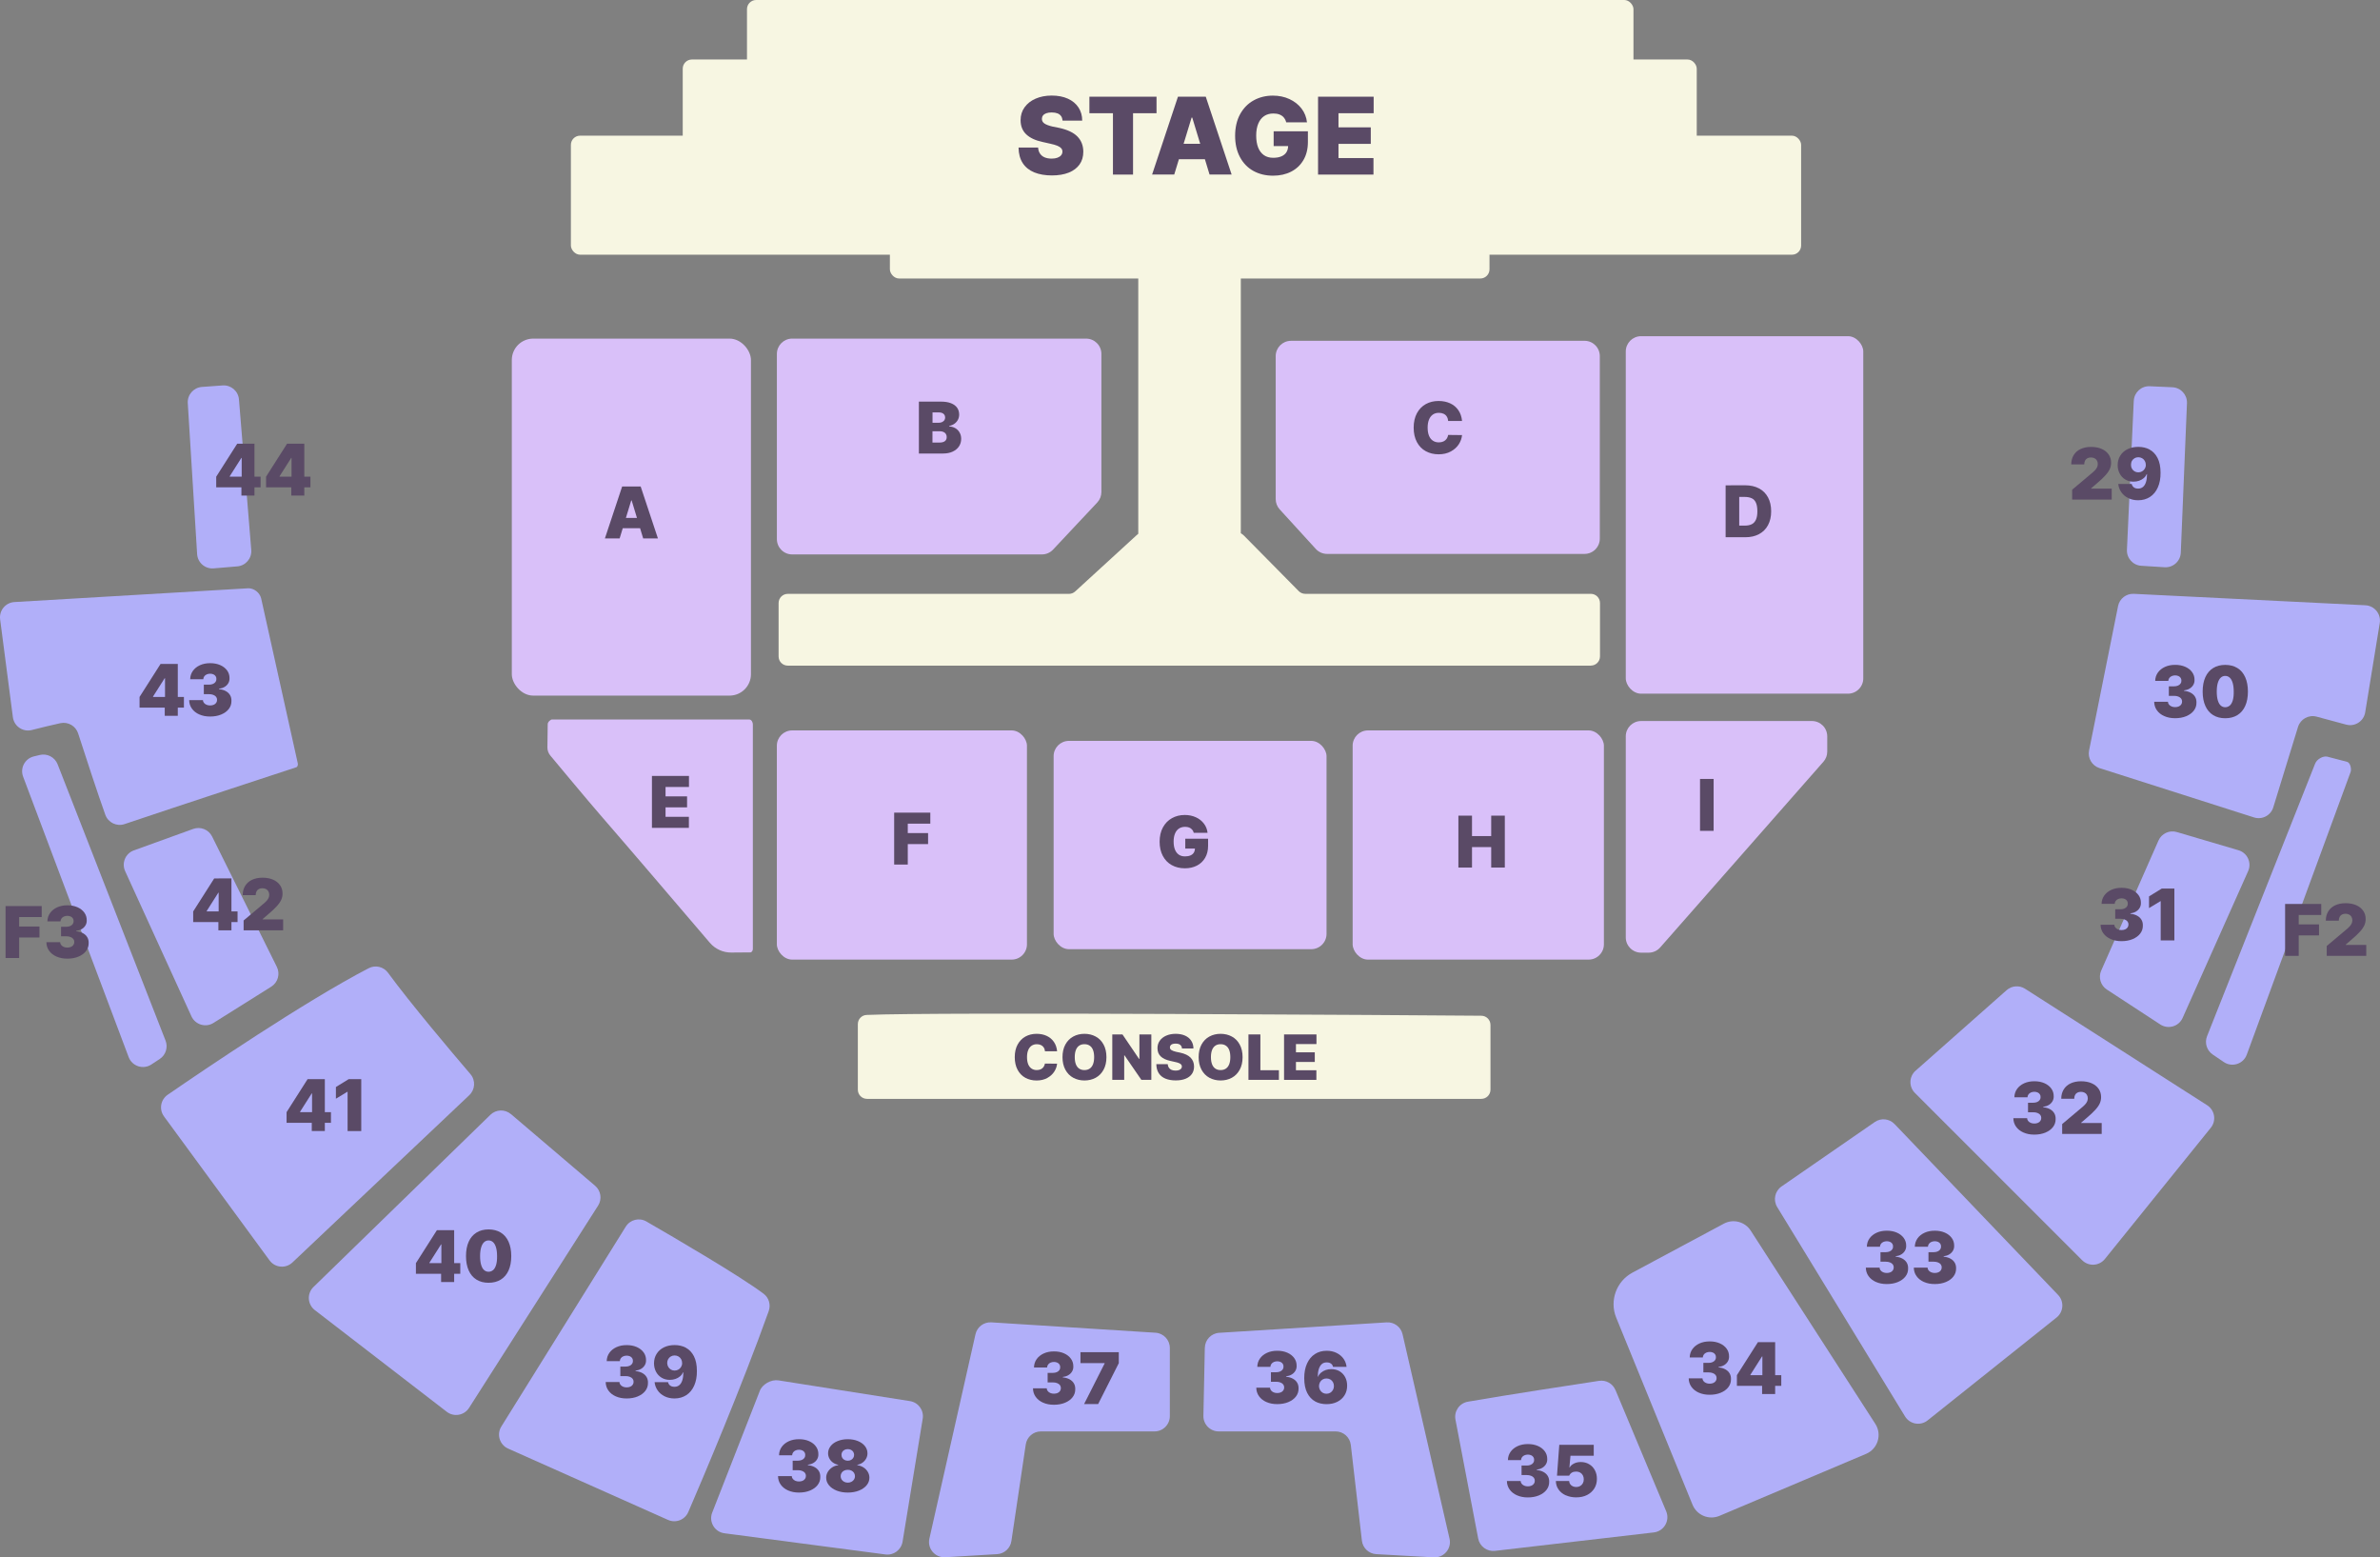 <?xml version="1.0" encoding="UTF-8"?><svg xmlns="http://www.w3.org/2000/svg" viewBox="0 0 778.25 509.09"><rect x="0" y="0" width="778.25" height="509.09" fill="#808080" stroke="none"/><defs><style>.cls-1{fill:#d9c0f9;}.cls-2{fill:#b1aff9;}.cls-3{fill:#f7f6e2;}.cls-4{fill:#5a4a66;}</style></defs><g id="stage"><path class="cls-3" d="M283.36,331.78c23-1.02,177.6.08,201.04.26,1.65.01,2.97,1.35,2.98,3v21.17c0,1.66-1.34,3-3,3h-200.87c-1.66,0-3-1.34-3-3v-21.43c0-1.6,1.25-2.93,2.85-3Z"/><rect class="cls-3" x="186.68" y="44.35" width="402.28" height="38.91" rx="3" ry="3"/><rect class="cls-3" x="223.25" y="19.45" width="331.58" height="44.72" rx="3" ry="3"/><rect class="cls-3" x="244.26" width="289.88" height="33.49" rx="3" ry="3"/><rect class="cls-3" x="290.99" y="68.45" width="196.07" height="22.59" rx="3" ry="3"/><path class="cls-3" d="M520.19,217.59h-262.59c-1.66,0-3-1.34-3-3v-17.46c0-1.66,1.34-3,3-3h91.95c.75,0,1.47-.28,2.03-.79l20.13-18.43c.55-.51,1.27-.79,2.02-.79l30.78-.04c.8,0,1.57.32,2.14.89l18.03,18.26c.56.57,1.33.89,2.13.89h93.38c1.66,0,3,1.34,3,3v17.46c0,1.66-1.34,3-3,3Z"/><rect class="cls-3" x="372.21" y="68.45" width="33.53" height="128.4"/><path class="cls-4" d="M346.99,37.99c-.27-.41-.66-.72-1.17-.92s-1.15-.31-1.92-.31c-.7,0-1.29.09-1.77.26s-.83.42-1.07.73-.36.67-.36,1.06c-.02.64.25,1.16.81,1.55s1.46.73,2.69,1.02l2.13.42c2.71.59,4.7,1.53,5.97,2.82s1.92,2.94,1.94,4.95c0,1.65-.41,3.06-1.24,4.21s-2,2.04-3.53,2.65-3.37.92-5.51.92-4.14-.33-5.77-1-2.88-1.68-3.76-3.03-1.34-3.05-1.37-5.09h6.4c.05.77.25,1.43.62,1.98s.87.96,1.51,1.23,1.41.41,2.29.41c.75,0,1.39-.1,1.92-.3s.93-.47,1.2-.81.41-.73.41-1.18c0-.42-.13-.79-.39-1.09s-.67-.58-1.25-.82-1.33-.46-2.27-.66l-2.57-.58c-2.33-.49-4.12-1.32-5.35-2.49s-1.85-2.72-1.85-4.65c0-1.58.43-2.98,1.3-4.19s2.07-2.16,3.61-2.83,3.3-1.01,5.28-1.01,3.77.34,5.26,1.01,2.65,1.63,3.47,2.87,1.23,2.68,1.23,4.32h-6.42c-.05-.57-.21-1.07-.47-1.48Z"/><path class="cls-4" d="M356.22,31.61h21.96v5.4h-7.68v20.06h-6.57v-20.06h-7.7v-5.4Z"/><path class="cls-4" d="M376.73,57.06l8.46-25.45h9.09l8.46,25.45h-7.22l-5.66-18.62h-.21l-5.68,18.62h-7.22ZM396.67,47.01v5.04h-13.97v-5.04h13.97Z"/><path class="cls-4" d="M419.81,38.41c-.38-.43-.86-.76-1.42-.98s-1.23-.33-2-.33c-1.17,0-2.18.28-3.01.84s-1.48,1.39-1.93,2.47-.68,2.38-.68,3.89.21,2.84.64,3.93,1.06,1.91,1.89,2.49,1.85.86,3.04.86c1.05,0,1.95-.16,2.69-.48s1.29-.78,1.65-1.38.54-1.3.54-2.11l1.2.14h-5.94v-4.83h11.2v3.5c0,2.26-.48,4.22-1.45,5.88s-2.31,2.93-4.03,3.81-3.68,1.32-5.9,1.32c-2.45,0-4.61-.53-6.49-1.58s-3.33-2.57-4.37-4.54-1.56-4.28-1.56-6.93.54-5.07,1.63-7.05,2.57-3.49,4.44-4.52,3.96-1.55,6.27-1.55c1.98,0,3.79.37,5.41,1.12s2.95,1.78,3.96,3.1,1.61,2.83,1.79,4.52h-6.79c-.15-.62-.42-1.15-.8-1.58Z"/><path class="cls-4" d="M431,31.61h18.18v5.4h-11.5v4.62h10.56v5.4h-10.56v4.64h11.44v5.4h-18.12v-25.45Z"/><path class="cls-4" d="M341.31,342.43c-.22-.35-.52-.62-.91-.8-.39-.19-.84-.28-1.35-.28-.68,0-1.26.17-1.74.5-.48.34-.85.82-1.1,1.45-.26.63-.38,1.39-.38,2.27s.13,1.7.38,2.32c.26.62.62,1.1,1.1,1.42.48.33,1.05.49,1.7.49.51,0,.94-.09,1.32-.26.37-.17.67-.42.9-.74.23-.32.38-.7.46-1.13l3.97.04c-.08.9-.38,1.76-.92,2.6s-1.3,1.53-2.29,2.08c-.99.54-2.16.82-3.5.82s-2.59-.3-3.67-.89c-1.08-.59-1.93-1.47-2.54-2.62-.61-1.15-.92-2.52-.92-4.12s.31-2.98.94-4.13c.63-1.15,1.48-2.02,2.55-2.61,1.07-.59,2.29-.89,3.64-.89,1.24,0,2.34.22,3.31.67.97.45,1.75,1.1,2.35,1.96s.95,1.89,1.06,3.08h-3.97c-.03-.46-.16-.87-.37-1.22Z"/><path class="cls-4" d="M360.86,349.69c-.62,1.15-1.48,2.03-2.57,2.62-1.09.6-2.32.89-3.68.89s-2.58-.3-3.67-.89c-1.09-.59-1.94-1.47-2.57-2.62-.62-1.15-.94-2.53-.94-4.11s.31-2.98.94-4.13c.63-1.15,1.48-2.02,2.57-2.61,1.09-.59,2.31-.89,3.67-.89s2.59.3,3.68.89c1.09.59,1.95,1.46,2.57,2.61.63,1.15.94,2.53.94,4.13s-.31,2.96-.94,4.12ZM357.42,343.26c-.24-.63-.6-1.11-1.08-1.43-.48-.33-1.05-.49-1.74-.49s-1.26.16-1.73.49c-.47.32-.83.8-1.07,1.43-.24.63-.36,1.4-.36,2.31s.12,1.68.36,2.31c.24.63.6,1.11,1.07,1.43.47.33,1.05.49,1.73.49s1.26-.16,1.74-.49c.48-.32.83-.8,1.08-1.43.24-.63.36-1.4.36-2.31s-.12-1.68-.36-2.31Z"/><path class="cls-4" d="M376.49,353h-3.27l-5.51-8.01h-.1v8.01h-3.9v-14.85h3.33l5.42,7.99h.12v-7.99h3.9v14.85Z"/><path class="cls-4" d="M386.22,341.87c-.16-.24-.38-.42-.68-.54-.3-.12-.67-.18-1.12-.18-.41,0-.75.05-1.03.15-.28.1-.49.24-.62.43-.14.18-.21.39-.21.62-.01.38.14.68.47.9s.85.42,1.57.59l1.24.25c1.58.34,2.74.89,3.48,1.65.74.76,1.12,1.72,1.13,2.89,0,.96-.24,1.78-.72,2.46-.48.67-1.17,1.19-2.06,1.55-.89.36-1.96.54-3.21.54s-2.41-.19-3.36-.58-1.68-.98-2.19-1.77c-.51-.79-.78-1.78-.8-2.97h3.73c.03.45.15.84.36,1.15.21.32.51.56.88.72.38.16.82.24,1.33.24.44,0,.81-.06,1.12-.17s.54-.27.7-.47c.16-.2.24-.43.24-.69,0-.25-.08-.46-.23-.64s-.39-.34-.73-.48c-.33-.14-.78-.27-1.32-.38l-1.5-.34c-1.36-.29-2.4-.77-3.12-1.45-.72-.68-1.08-1.58-1.08-2.71,0-.92.25-1.74.76-2.45.51-.71,1.21-1.26,2.11-1.65.9-.39,1.93-.59,3.08-.59s2.2.2,3.07.59c.87.39,1.55.95,2.02,1.68.48.73.72,1.57.72,2.52h-3.74c-.03-.33-.12-.62-.28-.86Z"/><path class="cls-4" d="M405.38,349.69c-.62,1.15-1.48,2.03-2.57,2.62-1.09.6-2.32.89-3.68.89s-2.58-.3-3.67-.89c-1.09-.59-1.94-1.47-2.57-2.62-.62-1.15-.94-2.53-.94-4.11s.31-2.98.94-4.13c.63-1.15,1.48-2.02,2.57-2.61,1.09-.59,2.31-.89,3.67-.89s2.59.3,3.68.89c1.09.59,1.95,1.46,2.57,2.61.63,1.15.94,2.53.94,4.13s-.31,2.96-.94,4.12ZM401.95,343.26c-.24-.63-.6-1.11-1.08-1.43-.48-.33-1.05-.49-1.74-.49s-1.26.16-1.73.49c-.47.32-.83.8-1.07,1.43-.24.63-.36,1.4-.36,2.31s.12,1.68.36,2.31c.24.63.6,1.11,1.07,1.43.47.33,1.05.49,1.73.49s1.26-.16,1.74-.49c.48-.32.83-.8,1.08-1.43.24-.63.36-1.4.36-2.31s-.12-1.68-.36-2.31Z"/><path class="cls-4" d="M408.24,338.15h3.9v11.7h6.06v3.15h-9.96v-14.85Z"/><path class="cls-4" d="M419.88,338.15h10.6v3.15h-6.71v2.7h6.16v3.15h-6.16v2.71h6.68v3.15h-10.57v-14.85Z"/></g><g id="sectionA"><rect class="cls-1" x="167.36" y="110.69" width="78.2" height="116.7" rx="7" ry="7"/><path class="cls-4" d="M197.8,176.01l5.64-16.97h6.06l5.64,16.97h-4.82l-3.77-12.41h-.14l-3.79,12.41h-4.82ZM211.09,169.31v3.36h-9.32v-3.36h9.32Z"/></g><g id="sectionB"><path class="cls-1" d="M259.03,110.69h96.12c2.76,0,5,2.24,5,5v45.15c0,1.27-.48,2.49-1.35,3.42l-14.45,15.4c-.95,1.01-2.26,1.58-3.65,1.58h-81.66c-2.76,0-5-2.24-5-5v-60.55c0-2.76,2.24-5,5-5Z"/><path class="cls-4" d="M300.47,131.29h7.28c1.26,0,2.33.17,3.22.52s1.55.84,2,1.47.67,1.39.67,2.26c0,.62-.14,1.18-.41,1.69s-.65.94-1.14,1.29-1.06.59-1.71.72v.16c.73.03,1.39.22,1.99.56s1.07.82,1.41,1.42.52,1.29.52,2.07c0,.92-.24,1.74-.72,2.47s-1.17,1.29-2.06,1.71-1.95.62-3.16.62h-7.89v-16.97ZM308.03,137.98c.32-.14.58-.34.76-.59s.27-.56.27-.91-.09-.66-.26-.91-.42-.44-.73-.57-.67-.19-1.07-.19h-2.07v3.39h2c.41,0,.78-.07,1.11-.21ZM308.51,144.47c.36-.14.62-.34.8-.61s.26-.59.26-.97-.09-.74-.28-1.04-.45-.51-.8-.66-.76-.22-1.25-.22h-2.33v3.71h2.26c.53,0,.97-.07,1.33-.21Z"/></g><g id="sectionC"><path class="cls-1" d="M422.15,111.4h95.98c2.76,0,5,2.24,5,5v59.67c0,2.76-2.24,5-5,5h-84.18c-1.4,0-2.75-.59-3.69-1.63l-11.8-12.92c-.84-.92-1.31-2.12-1.31-3.37v-46.74c0-2.76,2.24-5,5-5Z"/><path class="cls-4" d="M473.11,136.19c-.25-.4-.59-.71-1.04-.92s-.96-.32-1.55-.32c-.78,0-1.45.19-1.99.57s-.97.94-1.26,1.66-.44,1.59-.44,2.6.15,1.94.44,2.65.71,1.25,1.26,1.62,1.2.56,1.95.56c.58,0,1.08-.1,1.51-.3s.77-.48,1.03-.84.44-.79.52-1.29l4.54.05c-.09,1.02-.44,2.02-1.05,2.98s-1.49,1.75-2.62,2.37-2.46.93-4,.93-2.96-.34-4.2-1.02-2.2-1.68-2.9-2.99-1.05-2.88-1.05-4.71.36-3.41,1.07-4.72,1.69-2.31,2.91-2.98,2.61-1.01,4.16-1.01c1.41,0,2.68.26,3.79.77s2,1.26,2.68,2.24,1.08,2.16,1.21,3.52h-4.54c-.04-.53-.18-1-.43-1.39Z"/></g><g id="sectionD"><rect class="cls-1" x="531.62" y="109.9" width="77.66" height="116.86" rx="5" ry="5"/><path class="cls-4" d="M568.72,175.62h-4.45v-16.97h4.45v16.97ZM566.09,175.62v-3.8h4.45c.91,0,1.67-.15,2.27-.45s1.05-.79,1.37-1.48.47-1.61.47-2.77-.16-2.1-.47-2.79-.78-1.18-1.39-1.46-1.4-.43-2.34-.43h-4.42v-3.8h4.63c1.74,0,3.25.34,4.53,1.02s2.26,1.66,2.94,2.93,1.03,2.79,1.03,4.54-.34,3.26-1.03,4.54-1.66,2.25-2.93,2.93-2.76,1.02-4.48,1.02h-4.62Z"/></g><g id="sectionE"><path class="cls-1" d="M245,235.2c.77,0,1.18.98,1.18,1.56v73.46c0,.47-.33,1.11-.81,1.11l-6.25.05c-2.69.02-5.25-1.15-7-3.19-12-14.03-24.11-28.27-36.14-42.15-3.78-4.36-13.02-15.44-16.03-19.06-.62-.75-.96-1.69-.95-2.67,0,0,.1-7.1.1-7.59,0-.72.94-1.53,1.44-1.53"/><path class="cls-4" d="M213.17,253.65h12.12v3.6h-7.66v3.08h7.04v3.6h-7.04v3.09h7.63v3.6h-12.08v-16.97Z"/></g><g id="sectionF"><rect class="cls-1" x="254.03" y="238.77" width="81.78" height="74.92" rx="5" ry="5"/><path class="cls-4" d="M292.39,265.65h11.82v3.6h-7.37v3.08h6.64v3.6h-6.64v6.69h-4.45v-16.97Z"/></g><g id="sectionG"><rect class="cls-1" x="344.53" y="242.19" width="89.24" height="68.09" rx="5" ry="5"/><path class="cls-4" d="M389.8,271.17c-.25-.29-.57-.51-.95-.66s-.82-.22-1.33-.22c-.78,0-1.45.19-2.01.56s-.99.92-1.29,1.65-.45,1.59-.45,2.6.14,1.9.43,2.62.71,1.28,1.26,1.66,1.23.57,2.03.57c.7,0,1.3-.11,1.79-.32s.86-.52,1.1-.92.36-.87.36-1.41l.8.09h-3.96v-3.22h7.46v2.33c0,1.51-.32,2.81-.97,3.92s-1.54,1.95-2.68,2.54-2.46.88-3.93.88c-1.63,0-3.07-.35-4.32-1.05s-2.22-1.71-2.91-3.02-1.04-2.85-1.04-4.62.36-3.38,1.09-4.7,1.71-2.32,2.96-3.01,2.64-1.03,4.18-1.03c1.32,0,2.52.25,3.61.74s1.96,1.19,2.64,2.07,1.07,1.89,1.2,3.01h-4.52c-.1-.41-.28-.77-.53-1.05Z"/></g><g id="sectionH"><rect class="cls-1" x="442.31" y="238.77" width="82.16" height="74.92" rx="5" ry="5"/><path class="cls-4" d="M476.89,266.63h4.45v6.68h6.28v-6.68h4.45v16.97h-4.45v-6.69h-6.28v6.69h-4.45v-16.97Z"/></g><g id="sectionI"><path class="cls-1" d="M536.62,235.7h55.88c2.76,0,5,2.24,5,5v5c0,1.22-.44,2.39-1.24,3.3l-53.39,60.72c-.95,1.08-2.32,1.7-3.76,1.7h-2.49c-2.76,0-5-2.24-5-5v-65.72c0-2.76,2.24-5,5-5Z"/><path class="cls-4" d="M560.35,271.6h-4.45v-16.97h4.45v16.97Z"/></g><g id="section44"><path class="cls-2" d="M61.4,131.78l3.06,49.35c.17,2.8,2.62,4.91,5.41,4.67l7.73-.65c2.75-.23,4.79-2.64,4.56-5.39l-4.02-49.18c-.22-2.73-2.61-4.78-5.34-4.58l-6.77.49c-2.73.2-4.8,2.56-4.63,5.3Z"/><path class="cls-4" d="M70.7,155.83l6.87-10.79h3.14v4.66h-1.79l-3.8,5.98v.14h10.09v3.49h-14.51v-3.48ZM78.95,158.25l.08-1.51v-11.7h4.18v16.97h-4.27v-3.76Z"/><path class="cls-4" d="M87,155.83l6.87-10.79h3.14v4.66h-1.79l-3.8,5.98v.14h10.09v3.49h-14.51v-3.48ZM95.25,158.25l.08-1.51v-11.7h4.18v16.97h-4.27v-3.76Z"/></g><g id="section43"><path class="cls-2" d="M97.38,249.56c.13.42-.14,1.13-.4,1.22-4.13,1.35-39.25,12.88-56.24,18.61-2.58.87-5.38-.48-6.3-3.04-2.37-6.6-6.41-18.87-8.88-26.58-.78-2.45-3.29-3.9-5.8-3.37-2.8.6-6.41,1.49-9.36,2.24-2.91.74-5.8-1.23-6.19-4.2L.04,202.45c-.37-2.87,1.76-5.46,4.66-5.64l76.56-4.51c1.72,0,3.68,1.33,4.15,3.37"/><path class="cls-4" d="M45.63,227.83l6.87-10.79h3.14v4.66h-1.79l-3.8,5.98v.14h10.09v3.49h-14.51v-3.48ZM53.88,230.24l.08-1.51v-11.7h4.18v16.97h-4.27v-3.76Z"/><path class="cls-4" d="M65.17,233.55c-1.04-.46-1.85-1.1-2.43-1.92s-.87-1.74-.88-2.77h4.5c0,.33.11.62.32.89s.48.47.84.63.76.23,1.2.23.84-.08,1.19-.23.62-.38.8-.66.28-.6.27-.96c0-.36-.1-.68-.31-.96s-.52-.49-.93-.65-.86-.23-1.37-.23h-1.72v-3.11h1.72c.46,0,.88-.08,1.25-.23s.66-.38.86-.66.29-.59.28-.94c.02-.34-.06-.64-.23-.91s-.41-.48-.73-.62-.67-.22-1.07-.22c-.42,0-.8.08-1.14.23s-.61.37-.8.64-.3.59-.32.94h-4.28c.02-1.02.31-1.93.87-2.72s1.33-1.41,2.31-1.86,2.1-.67,3.35-.67,2.33.21,3.29.63,1.71,1.01,2.25,1.75.8,1.59.79,2.54c.02.61-.12,1.16-.42,1.66s-.7.89-1.23,1.2-1.12.49-1.79.57v.14c.89.09,1.64.31,2.26.66s1.07.79,1.38,1.33.45,1.16.43,1.86c.02.98-.28,1.86-.87,2.63s-1.43,1.37-2.48,1.81-2.27.66-3.63.66-2.5-.23-3.54-.69Z"/></g><g id="section42"><path class="cls-2" d="M69.36,273.45l21.17,42.62c1.14,2.3.36,5.09-1.82,6.46l-18.9,11.86c-2.56,1.61-5.95.59-7.21-2.16l-21.68-47.46c-1.21-2.66.1-5.79,2.85-6.78l19.41-7.02c2.39-.86,5.05.2,6.18,2.48Z"/><path class="cls-4" d="M63.17,297.95l6.87-10.79h3.14v4.66h-1.79l-3.8,5.98v.14h10.09v3.49h-14.51v-3.48ZM71.42,300.36l.08-1.51v-11.7h4.18v16.97h-4.27v-3.76Z"/><path class="cls-4" d="M79.65,300.91l6.3-5.3c.5-.41.89-.77,1.18-1.08s.51-.62.67-.96.24-.69.24-1.08c0-.43-.1-.81-.29-1.14s-.46-.58-.8-.74-.72-.25-1.16-.25-.81.09-1.15.26-.6.44-.77.78-.26.75-.26,1.23h-4.25c0-1.16.27-2.17.8-3.04s1.29-1.54,2.26-1.99,2.1-.69,3.4-.69,2.47.21,3.46.64,1.75,1.04,2.3,1.82.81,1.7.81,2.74c0,.68-.13,1.34-.4,1.97s-.75,1.34-1.45,2.12-1.68,1.7-2.94,2.76l-1.72,1.48v.11h6.71v3.57h-12.93v-3.21Z"/></g><g id="section41"><path class="cls-2" d="M153.48,357.99l-57.86,54.71c-2.19,2.07-5.69,1.75-7.47-.68l-34.52-47.07c-1.67-2.27-1.13-5.47,1.19-7.07,11.68-8.04,44.89-30.56,65.74-41.38,2.18-1.13,4.86-.5,6.31,1.48,7.39,10.08,20.89,26.04,26.96,33.14,1.73,2.02,1.57,5.05-.37,6.88Z"/><path class="cls-4" d="M93.71,363.56l6.87-10.79h3.14v4.66h-1.79l-3.8,5.98v.14h10.09v3.49h-14.51v-3.48ZM101.96,365.97l.08-1.51v-11.7h4.18v16.97h-4.27v-3.76Z"/><path class="cls-4" d="M118.14,369.74h-4.48v-12.84h-.09l-3.73,2.26v-3.82l4.17-2.57h4.12v16.97Z"/></g><g id="section40"><path class="cls-2" d="M167.09,364.2l27.51,23.42c1.9,1.62,2.32,4.39.97,6.5l-42.2,66.12c-1.58,2.47-4.94,3.06-7.27,1.27l-43.16-33.25c-2.41-1.86-2.62-5.42-.44-7.54l57.85-56.29c1.85-1.8,4.76-1.9,6.73-.22Z"/><path class="cls-4" d="M136,412.92l6.87-10.79h3.14v4.66h-1.79l-3.8,5.98v.14h10.09v3.49h-14.51v-3.48ZM144.25,415.34l.08-1.51v-11.7h4.18v16.97h-4.27v-3.76Z"/><path class="cls-4" d="M155.82,418.31c-1.11-.68-1.96-1.68-2.55-2.99s-.89-2.88-.89-4.71.3-3.42.89-4.72,1.45-2.3,2.56-2.98,2.42-1.02,3.93-1.02,2.85.34,3.97,1.02,1.97,1.68,2.56,2.99.89,2.88.89,4.71-.3,3.42-.89,4.72-1.45,2.3-2.56,2.98-2.44,1.02-3.97,1.02-2.83-.34-3.94-1.02ZM161.24,415.19c.43-.36.75-.93.98-1.69s.34-1.73.32-2.88c0-1.14-.12-2.09-.35-2.86s-.55-1.33-.97-1.71-.91-.56-1.47-.56-1.03.19-1.44.56-.74.94-.97,1.71-.35,1.72-.35,2.86.12,2.12.35,2.88.55,1.33.97,1.69.89.54,1.44.54,1.06-.18,1.48-.54Z"/></g><g id="section39"><path class="cls-2" d="M251.37,428.58c-8.83,24.71-21.44,54.42-26.3,65.69-1.1,2.56-4.08,3.72-6.63,2.58l-52.3-23.32c-2.77-1.24-3.81-4.63-2.21-7.21l40.69-65.34c1.43-2.29,4.4-3.04,6.74-1.69,9.14,5.28,30.69,17.86,38.34,23.63,1.74,1.31,2.4,3.61,1.66,5.66Z"/><path class="cls-4" d="M201.37,456.47c-1.04-.46-1.85-1.1-2.43-1.92s-.87-1.74-.88-2.77h4.5c0,.33.11.62.32.89s.48.47.84.63.76.23,1.2.23.84-.08,1.19-.23.62-.38.8-.66.28-.6.27-.96c0-.36-.1-.68-.31-.96s-.52-.49-.93-.65-.86-.23-1.37-.23h-1.72v-3.11h1.72c.46,0,.88-.08,1.25-.23s.66-.38.86-.66.29-.59.28-.94c.02-.34-.06-.64-.23-.91s-.41-.48-.73-.62-.67-.22-1.07-.22c-.42,0-.8.08-1.14.23s-.61.37-.8.64-.3.59-.32.94h-4.28c.02-1.02.31-1.93.87-2.72s1.33-1.41,2.31-1.86,2.1-.67,3.35-.67,2.33.21,3.29.63,1.71,1.01,2.25,1.75.8,1.59.79,2.54c.02.61-.12,1.16-.42,1.66s-.7.89-1.23,1.2-1.12.49-1.79.57v.14c.89.09,1.64.31,2.26.66s1.07.79,1.38,1.33.45,1.16.43,1.86c.02.98-.28,1.86-.87,2.63s-1.43,1.37-2.48,1.81-2.27.66-3.63.66-2.5-.23-3.54-.69Z"/><path class="cls-4" d="M224.28,440.58c1.09.57,1.97,1.49,2.62,2.75s.98,2.87.98,4.82c.02,1.84-.28,3.43-.88,4.79s-1.46,2.4-2.57,3.12-2.4,1.09-3.88,1.09c-1.2,0-2.28-.24-3.23-.71s-1.71-1.11-2.27-1.92-.9-1.7-1-2.7h4.39c.08.34.21.62.41.85s.44.4.73.51.61.16.97.16c.64,0,1.18-.19,1.62-.57s.76-.93.97-1.64.32-1.55.32-2.53h-.09c-.23.5-.55.94-.98,1.31s-.94.66-1.52.86-1.2.3-1.85.3c-1,0-1.89-.23-2.67-.7s-1.38-1.1-1.82-1.92-.66-1.73-.67-2.75c0-1.18.28-2.22.85-3.13s1.36-1.62,2.38-2.12,2.2-.75,3.52-.75,2.6.29,3.69.86ZM219.36,443.42c-.37.22-.66.51-.87.88s-.32.79-.32,1.26c.02.47.13.89.34,1.26s.5.67.86.88.77.33,1.22.33.89-.11,1.26-.33.67-.52.89-.9.33-.8.31-1.24c0-.47-.11-.89-.33-1.27s-.51-.67-.88-.88-.79-.32-1.25-.32-.87.11-1.24.33Z"/></g><g id="section38"><path class="cls-2" d="M254.57,451.24l43.01,6.78c2.73.44,4.59,3.01,4.14,5.75l-6.59,40.22c-.44,2.66-2.91,4.5-5.59,4.15l-52.65-6.92c-3.14-.41-5.11-3.6-4.07-6.59l15.58-39.83c.79-2.29,3.77-3.94,6.16-3.56Z"/><path class="cls-4" d="M257.72,487.23c-1.04-.46-1.85-1.1-2.43-1.92s-.87-1.74-.88-2.77h4.5c0,.33.11.62.32.89s.48.47.84.63.76.23,1.2.23.84-.08,1.19-.23.62-.38.8-.66.28-.6.27-.96c0-.36-.1-.68-.31-.96s-.52-.49-.93-.65-.86-.23-1.37-.23h-1.72v-3.11h1.72c.46,0,.88-.08,1.25-.23s.66-.38.86-.66.29-.59.28-.94c.02-.34-.06-.64-.23-.91s-.41-.48-.73-.62-.67-.22-1.07-.22c-.42,0-.8.08-1.14.23s-.61.37-.8.64-.3.59-.32.94h-4.28c.02-1.02.31-1.93.87-2.72s1.33-1.41,2.31-1.86,2.1-.67,3.35-.67,2.33.21,3.29.63,1.71,1.01,2.25,1.75.8,1.59.79,2.54c.02.61-.12,1.16-.42,1.66s-.7.89-1.23,1.2-1.12.49-1.79.57v.14c.89.09,1.64.31,2.26.66s1.07.79,1.38,1.33.45,1.16.43,1.86c.02.98-.28,1.86-.87,2.63s-1.43,1.37-2.48,1.81-2.27.66-3.63.66-2.5-.23-3.54-.69Z"/><path class="cls-4" d="M273.61,487.28c-1.07-.42-1.92-1-2.53-1.74s-.92-1.56-.92-2.47c0-.7.18-1.34.53-1.92s.82-1.07,1.41-1.46,1.25-.63,1.97-.73v-.14c-.62-.11-1.18-.34-1.68-.7s-.9-.8-1.18-1.33-.43-1.1-.43-1.71c0-.87.28-1.65.83-2.36s1.32-1.25,2.31-1.65,2.09-.6,3.3-.6,2.33.2,3.31.6,1.75.95,2.3,1.65.83,1.49.83,2.36c0,.61-.14,1.18-.43,1.71s-.68.97-1.17,1.33-1.06.59-1.71.7v.14c.73.1,1.4.35,2,.73s1.07.87,1.42,1.46.52,1.23.52,1.92c0,.91-.31,1.73-.92,2.47s-1.46,1.32-2.53,1.74-2.28.63-3.62.63-2.54-.21-3.62-.63ZM278.43,484.39c.36-.18.63-.44.84-.76s.3-.68.3-1.07-.1-.76-.3-1.08-.48-.57-.84-.75-.76-.26-1.2-.26-.84.09-1.2.26-.64.43-.84.75-.3.69-.3,1.08.1.75.3,1.07.48.57.84.76.76.28,1.2.28.85-.09,1.2-.28ZM278.28,477.25c.32-.17.56-.4.74-.69s.27-.62.27-.97-.09-.68-.27-.97-.43-.51-.74-.67-.67-.24-1.06-.24-.74.08-1.06.24-.56.38-.74.67-.26.61-.26.97.09.67.26.97.42.52.74.69.67.25,1.06.25.74-.08,1.06-.25Z"/></g><g id="section37"><path class="cls-2" d="M382.53,440.65v22.27c0,2.76-2.24,5-5,5h-37.16c-2.48,0-4.58,1.81-4.95,4.26l-4.7,31.6c-.35,2.34-2.29,4.11-4.65,4.26l-16.99,1.01c-3.32.2-5.91-2.84-5.17-6.09l15.07-66.8c.54-2.4,2.74-4.04,5.19-3.89l53.68,3.39c2.63.17,4.68,2.35,4.68,4.99Z"/><path class="cls-4" d="M341.09,458.53c-1.04-.46-1.85-1.1-2.43-1.92s-.87-1.74-.88-2.77h4.5c0,.33.11.62.32.89s.48.47.84.63.76.23,1.2.23.84-.08,1.19-.23.62-.38.8-.66.28-.6.27-.96c0-.36-.1-.68-.31-.96s-.52-.49-.93-.65-.86-.23-1.37-.23h-1.72v-3.11h1.72c.46,0,.88-.08,1.25-.23s.66-.38.86-.66.29-.59.28-.94c.02-.34-.06-.64-.23-.91s-.41-.48-.73-.62-.67-.22-1.07-.22c-.42,0-.8.08-1.14.23s-.61.37-.8.64-.3.59-.32.94h-4.28c.02-1.02.31-1.93.87-2.72s1.33-1.41,2.31-1.86,2.1-.67,3.35-.67,2.33.21,3.29.63,1.71,1.01,2.25,1.75.8,1.59.79,2.54c.02.61-.12,1.16-.42,1.66s-.7.89-1.23,1.2-1.12.49-1.79.57v.14c.89.09,1.64.31,2.26.66s1.07.79,1.38,1.33.45,1.16.43,1.86c.02.98-.28,1.86-.87,2.63s-1.43,1.37-2.48,1.81-2.27.66-3.63.66-2.5-.23-3.54-.69Z"/><path class="cls-4" d="M361.21,445.68v-.09h-7.9v-3.57h12.53v3.59l-6.76,13.38h-4.59l6.73-13.3Z"/></g><g id="section36"><path class="cls-2" d="M393.97,440.56l-.46,22.26c-.06,2.8,2.2,5.1,5,5.1h38.23c2.54,0,4.68,1.9,4.97,4.43l3.62,31.27c.28,2.42,2.26,4.28,4.69,4.42l18.82,1.05c3.32.18,5.9-2.87,5.15-6.11l-15.36-66.83c-.55-2.38-2.74-4.02-5.18-3.87l-54.78,3.41c-2.6.16-4.64,2.29-4.69,4.89Z"/><path class="cls-4" d="M414.11,458.32c-1.04-.46-1.85-1.1-2.43-1.92s-.87-1.74-.88-2.77h4.5c0,.33.11.62.32.89s.48.47.84.63.76.23,1.2.23.84-.08,1.19-.23.62-.38.8-.66.28-.6.27-.96c0-.36-.1-.68-.31-.96s-.52-.49-.93-.65-.86-.23-1.37-.23h-1.72v-3.11h1.72c.46,0,.88-.08,1.25-.23s.66-.38.86-.66.29-.59.28-.94c.02-.34-.06-.64-.23-.91s-.41-.48-.73-.62-.67-.22-1.07-.22c-.42,0-.8.08-1.14.23s-.61.37-.8.64-.3.59-.32.94h-4.28c.02-1.02.31-1.93.87-2.72s1.33-1.41,2.31-1.86,2.1-.67,3.35-.67,2.33.21,3.29.63,1.71,1.01,2.25,1.75.8,1.59.79,2.54c.02.61-.12,1.16-.42,1.66s-.7.89-1.23,1.2-1.12.49-1.79.57v.14c.89.09,1.64.31,2.26.66s1.07.79,1.38,1.33.45,1.16.43,1.86c.02.98-.28,1.86-.87,2.63s-1.43,1.37-2.48,1.81-2.27.66-3.63.66-2.5-.23-3.54-.69Z"/><path class="cls-4" d="M430.08,458.13c-1.09-.58-1.97-1.51-2.62-2.78s-.98-2.89-.98-4.86c0-1.82.3-3.4.91-4.75s1.46-2.38,2.57-3.1,2.39-1.08,3.86-1.08c1.2,0,2.28.23,3.23.7s1.71,1.1,2.27,1.89.9,1.68,1,2.66h-4.42c-.06-.32-.19-.59-.39-.81s-.44-.38-.73-.49-.61-.15-.97-.15c-.65,0-1.19.19-1.61.57s-.74.92-.96,1.62-.32,1.52-.34,2.48h.09c.23-.51.56-.95,1-1.32s.95-.66,1.52-.86,1.18-.29,1.82-.29c1.02,0,1.92.23,2.7.69s1.39,1.1,1.83,1.92.65,1.75.65,2.79c0,1.2-.28,2.25-.85,3.16s-1.36,1.62-2.38,2.13-2.2.76-3.52.76-2.6-.29-3.69-.87ZM435,455.27c.37-.22.66-.52.87-.9s.32-.8.32-1.27-.11-.92-.32-1.29-.5-.67-.87-.88-.79-.32-1.26-.32-.86.11-1.23.32-.66.51-.87.89-.32.81-.34,1.29c.02.47.13.89.34,1.27s.5.68.87.9.78.33,1.23.33.89-.11,1.26-.33Z"/></g><g id="section35"><path class="cls-2" d="M528.26,454.41l16.58,39.63c1.28,3.07-.73,6.51-4.04,6.9l-51.95,6.03c-2.6.3-5-1.46-5.49-4.03l-7.43-38.86c-.53-2.75,1.3-5.39,4.05-5.87,13.61-2.35,34.39-5.53,42.91-6.82,2.27-.34,4.47.9,5.35,3.01Z"/><path class="cls-4" d="M496.06,488.82c-1.04-.46-1.85-1.1-2.43-1.92s-.87-1.74-.88-2.77h4.5c0,.33.11.62.32.89s.48.47.84.63.76.23,1.2.23.84-.08,1.19-.23.62-.38.8-.66.28-.6.27-.96c0-.36-.1-.68-.31-.96s-.52-.49-.93-.65-.86-.23-1.37-.23h-1.72v-3.11h1.72c.46,0,.88-.08,1.25-.23s.66-.38.86-.66.29-.59.28-.94c.02-.34-.06-.64-.23-.91s-.41-.48-.73-.62-.67-.22-1.07-.22c-.42,0-.8.08-1.14.23s-.61.37-.8.64-.3.59-.32.94h-4.28c.02-1.02.31-1.93.87-2.72s1.33-1.41,2.31-1.86,2.1-.67,3.35-.67,2.33.21,3.29.63,1.71,1.01,2.25,1.75.8,1.59.79,2.54c.02.61-.12,1.16-.42,1.66s-.7.89-1.23,1.2-1.12.49-1.79.57v.14c.89.09,1.64.31,2.26.66s1.07.79,1.38,1.33.45,1.16.43,1.86c.02.98-.28,1.86-.87,2.63s-1.43,1.37-2.48,1.81-2.27.66-3.63.66-2.5-.23-3.54-.69Z"/><path class="cls-4" d="M512,488.82c-1.01-.46-1.8-1.1-2.37-1.92s-.86-1.74-.87-2.77h4.34c.02.4.14.75.35,1.04s.48.53.83.69.73.24,1.14.24c.48,0,.91-.11,1.28-.32s.66-.51.87-.88.32-.81.32-1.31-.11-.96-.32-1.34-.5-.67-.87-.88-.8-.32-1.29-.32c-.57,0-1.04.11-1.42.34s-.67.56-.88,1.01h-3.98l.75-10.1h11.27v3.57h-7.61l-.35,3.82h.09c.29-.52.76-.94,1.41-1.27s1.39-.49,2.22-.49c1,0,1.9.23,2.71.7s1.44,1.12,1.89,1.96.68,1.79.67,2.85c0,1.16-.27,2.21-.84,3.12s-1.36,1.63-2.38,2.15-2.21.77-3.55.77c-1.27,0-2.4-.23-3.42-.69Z"/></g><g id="section34"><path class="cls-2" d="M528.5,430.75l24.95,61.13c1.41,3.46,5.38,5.1,8.82,3.64l47.93-20.26c3.84-1.62,5.28-6.31,3.02-9.81l-40.74-63.16c-1.89-2.93-5.72-3.93-8.8-2.28l-29.87,16c-5.28,2.83-7.58,9.19-5.31,14.74Z"/><path class="cls-4" d="M555.51,455.26c-1.04-.46-1.85-1.1-2.43-1.92s-.87-1.74-.88-2.77h4.5c0,.33.11.62.32.89s.48.47.84.63.76.23,1.2.23.84-.08,1.19-.23.62-.38.8-.66.28-.6.27-.96c0-.36-.1-.68-.31-.96s-.52-.49-.93-.65-.86-.23-1.37-.23h-1.72v-3.11h1.72c.46,0,.88-.08,1.25-.23s.66-.38.86-.66.29-.59.28-.94c.02-.34-.06-.64-.23-.91s-.41-.48-.73-.62-.67-.22-1.07-.22c-.42,0-.8.08-1.14.23s-.61.37-.8.64-.3.59-.32.94h-4.28c.02-1.02.31-1.93.87-2.72s1.33-1.41,2.31-1.86,2.1-.67,3.35-.67,2.33.21,3.29.63,1.71,1.01,2.25,1.75.8,1.59.79,2.54c.02.61-.12,1.16-.42,1.66s-.7.89-1.23,1.2-1.12.49-1.79.57v.14c.89.09,1.64.31,2.26.66s1.07.79,1.38,1.33.45,1.16.43,1.86c.02.98-.28,1.86-.87,2.63s-1.43,1.37-2.48,1.81-2.27.66-3.63.66-2.5-.23-3.54-.69Z"/><path class="cls-4" d="M567.96,449.54l6.87-10.79h3.14v4.66h-1.79l-3.8,5.98v.14h10.09v3.49h-14.51v-3.48ZM576.21,451.95l.08-1.51v-11.7h4.18v16.97h-4.27v-3.76Z"/></g><g id="section33"><path class="cls-2" d="M619.49,367.42l53.5,55.89c2.03,2.12,1.8,5.53-.49,7.37l-42.18,33.64c-2.35,1.88-5.82,1.26-7.38-1.3l-41.81-68.45c-1.38-2.26-.76-5.21,1.42-6.72l30.5-21.07c2.02-1.4,4.76-1.12,6.45.66Z"/><path class="cls-4" d="M613.43,419.07c-1.04-.46-1.85-1.1-2.43-1.92s-.87-1.74-.88-2.77h4.5c0,.33.11.62.32.89s.48.47.84.63.76.23,1.2.23.84-.08,1.19-.23.62-.38.8-.66.28-.6.27-.96c0-.36-.1-.68-.31-.96s-.52-.49-.93-.65-.86-.23-1.37-.23h-1.72v-3.11h1.72c.46,0,.88-.08,1.25-.23s.66-.38.86-.66.29-.59.28-.94c.02-.34-.06-.64-.23-.91s-.41-.48-.73-.62-.67-.22-1.07-.22c-.42,0-.8.08-1.14.23s-.61.37-.8.64-.3.59-.32.94h-4.28c.02-1.02.31-1.93.87-2.72s1.33-1.41,2.31-1.86,2.1-.67,3.35-.67,2.33.21,3.29.63,1.71,1.01,2.25,1.75.8,1.59.79,2.54c.02.61-.12,1.16-.42,1.66s-.7.89-1.23,1.2-1.12.49-1.79.57v.14c.89.09,1.64.31,2.26.66s1.07.79,1.38,1.33.45,1.16.43,1.86c.02.98-.28,1.86-.87,2.63s-1.43,1.37-2.48,1.81-2.27.66-3.63.66-2.5-.23-3.54-.69Z"/><path class="cls-4" d="M629.12,419.07c-1.04-.46-1.85-1.1-2.43-1.92s-.87-1.74-.88-2.77h4.5c0,.33.11.62.32.89s.48.47.84.63.76.23,1.2.23.84-.08,1.19-.23.62-.38.8-.66.28-.6.27-.96c0-.36-.1-.68-.31-.96s-.52-.49-.93-.65-.86-.23-1.37-.23h-1.72v-3.11h1.72c.46,0,.88-.08,1.25-.23s.66-.38.86-.66.29-.59.28-.94c.02-.34-.06-.64-.23-.91s-.41-.48-.73-.62-.67-.22-1.07-.22c-.42,0-.8.08-1.14.23s-.61.37-.8.64-.3.59-.32.94h-4.28c.02-1.02.31-1.93.87-2.72s1.33-1.41,2.31-1.86,2.1-.67,3.35-.67,2.33.21,3.29.63,1.71,1.01,2.25,1.75.8,1.59.79,2.54c.02.61-.12,1.16-.42,1.66s-.7.89-1.23,1.2-1.12.49-1.79.57v.14c.89.09,1.64.31,2.26.66s1.07.79,1.38,1.33.45,1.16.43,1.86c.02.98-.28,1.86-.87,2.63s-1.43,1.37-2.48,1.81-2.27.66-3.63.66-2.5-.23-3.54-.69Z"/></g><g id="section32"><path class="cls-2" d="M626.39,350.01l29.77-26.33c1.67-1.48,4.12-1.67,6.01-.47l59.56,38.09c2.51,1.61,3.07,5.04,1.2,7.35l-34.65,42.92c-1.87,2.31-5.32,2.5-7.43.39l-54.68-54.68c-2.04-2.04-1.94-5.37.22-7.28Z"/><path class="cls-4" d="M661.67,370.22c-1.04-.46-1.85-1.1-2.43-1.92s-.87-1.74-.88-2.77h4.5c0,.33.11.62.32.89s.48.47.84.63.76.23,1.2.23.84-.08,1.19-.23.62-.38.8-.66.28-.6.27-.96c0-.36-.1-.68-.31-.96s-.52-.49-.93-.65-.86-.23-1.37-.23h-1.72v-3.11h1.72c.46,0,.88-.08,1.25-.23s.66-.38.86-.66.29-.59.28-.94c.02-.34-.06-.64-.23-.91s-.41-.48-.73-.62-.67-.22-1.07-.22c-.42,0-.8.08-1.14.23s-.61.37-.8.64-.3.59-.32.94h-4.28c.02-1.02.31-1.93.87-2.72s1.33-1.41,2.31-1.86,2.1-.67,3.35-.67,2.33.21,3.29.63,1.71,1.01,2.25,1.75.8,1.59.79,2.54c.02.61-.12,1.16-.42,1.66s-.7.89-1.23,1.2-1.12.49-1.79.57v.14c.89.09,1.64.31,2.26.66s1.07.79,1.38,1.33.45,1.16.43,1.86c.02.98-.28,1.86-.87,2.63s-1.43,1.37-2.48,1.81-2.27.66-3.63.66-2.5-.23-3.54-.69Z"/><path class="cls-4" d="M674.31,367.46l6.3-5.3c.5-.41.89-.77,1.18-1.08s.51-.62.67-.96.24-.69.24-1.08c0-.43-.1-.81-.29-1.14s-.46-.58-.8-.74-.72-.25-1.16-.25-.81.09-1.15.26-.6.44-.77.78-.26.75-.26,1.23h-4.25c0-1.16.27-2.17.8-3.04s1.29-1.54,2.26-1.99,2.1-.69,3.4-.69,2.47.21,3.46.64,1.75,1.04,2.3,1.82.81,1.7.81,2.74c0,.68-.13,1.34-.4,1.97s-.75,1.34-1.45,2.12-1.68,1.7-2.94,2.76l-1.72,1.48v.11h6.71v3.57h-12.93v-3.21Z"/></g><g id="section31"><path class="cls-2" d="M688.93,323.48l17.48,11.42c2.58,1.68,6.05.66,7.3-2.15l21.42-47.98c1.23-2.76-.25-5.98-3.15-6.83l-20.18-5.95c-2.41-.71-4.98.48-5.99,2.78l-18.72,42.51c-.99,2.24-.21,4.86,1.84,6.2Z"/><path class="cls-4" d="M690.19,306.98c-1.04-.46-1.85-1.1-2.43-1.92s-.87-1.74-.88-2.77h4.5c0,.33.11.62.32.89s.48.47.84.63.76.23,1.2.23.84-.08,1.19-.23.62-.38.8-.66.28-.6.27-.96c0-.36-.1-.68-.31-.96s-.52-.49-.93-.65-.86-.23-1.37-.23h-1.72v-3.11h1.72c.46,0,.88-.08,1.25-.23s.66-.38.86-.66.29-.59.28-.94c.02-.34-.06-.64-.23-.91s-.41-.48-.73-.62-.67-.22-1.07-.22c-.42,0-.8.08-1.14.23s-.61.37-.8.64-.3.59-.32.94h-4.28c.02-1.02.31-1.93.87-2.72s1.33-1.41,2.31-1.86,2.1-.67,3.35-.67,2.33.21,3.29.63,1.71,1.01,2.25,1.75.8,1.59.79,2.54c.02.61-.12,1.16-.42,1.66s-.7.89-1.23,1.2-1.12.49-1.79.57v.14c.89.09,1.64.31,2.26.66s1.07.79,1.38,1.33.45,1.16.43,1.86c.02.98-.28,1.86-.87,2.63s-1.43,1.37-2.48,1.81-2.27.66-3.63.66-2.5-.23-3.54-.69Z"/><path class="cls-4" d="M711.02,307.43h-4.48v-12.84h-.09l-3.73,2.26v-3.82l4.17-2.57h4.12v16.97Z"/></g><g id="section30"><path class="cls-2" d="M692.6,198.12l-9.48,47.21c-.5,2.5.96,4.97,3.38,5.75l50.55,16.13c2.65.85,5.48-.63,6.3-3.29l8.09-26.29c.79-2.57,3.48-4.06,6.08-3.36l9.66,2.6c2.86.77,5.76-1.1,6.23-4.02l4.76-29.19c.48-2.94-1.71-5.65-4.69-5.8l-75.74-3.74c-2.47-.12-4.66,1.58-5.15,4.01Z"/><path class="cls-4" d="M707.72,234.1c-1.04-.46-1.85-1.1-2.43-1.92s-.87-1.74-.88-2.77h4.5c0,.33.11.62.32.89s.48.47.84.63.76.23,1.2.23.84-.08,1.19-.23.62-.38.8-.66.28-.6.27-.96c0-.36-.1-.68-.31-.96s-.52-.49-.93-.65-.86-.23-1.37-.23h-1.72v-3.11h1.72c.46,0,.88-.08,1.25-.23s.66-.38.86-.66.29-.59.28-.94c.02-.34-.06-.64-.23-.91s-.41-.48-.73-.62-.67-.22-1.07-.22c-.42,0-.8.08-1.14.23s-.61.37-.8.64-.3.59-.32.94h-4.28c.02-1.02.31-1.93.87-2.72s1.33-1.41,2.31-1.86,2.1-.67,3.35-.67,2.33.21,3.29.63,1.71,1.01,2.25,1.75.8,1.59.79,2.54c.02.61-.12,1.16-.42,1.66s-.7.89-1.23,1.2-1.12.49-1.79.57v.14c.89.09,1.64.31,2.26.66s1.07.79,1.38,1.33.45,1.16.43,1.86c.02.98-.28,1.86-.87,2.63s-1.43,1.37-2.48,1.81-2.27.66-3.63.66-2.5-.23-3.54-.69Z"/><path class="cls-4" d="M723.7,233.77c-1.11-.68-1.96-1.68-2.55-2.99s-.89-2.88-.89-4.71.3-3.42.89-4.72,1.45-2.3,2.56-2.98,2.42-1.02,3.93-1.02,2.85.34,3.97,1.02,1.97,1.68,2.56,2.99.89,2.88.89,4.71-.3,3.42-.89,4.72-1.45,2.3-2.56,2.98-2.44,1.02-3.97,1.02-2.83-.34-3.94-1.02ZM729.12,230.65c.43-.36.75-.93.98-1.69s.34-1.73.32-2.88c0-1.14-.12-2.09-.35-2.86s-.55-1.33-.97-1.71-.91-.56-1.47-.56-1.03.19-1.44.56-.74.94-.97,1.71-.35,1.72-.35,2.86.12,2.12.35,2.88.55,1.33.97,1.69.89.54,1.44.54,1.06-.18,1.48-.54Z"/></g><g id="section29"><path class="cls-2" d="M697.73,131.02l-2.23,48.71c-.12,2.72,1.96,5.05,4.68,5.22l7.62.48c2.8.18,5.2-1.98,5.31-4.78l2.02-48.86c.11-2.75-2.02-5.08-4.77-5.2l-7.4-.33c-2.76-.12-5.09,2.01-5.22,4.77Z"/><path class="cls-4" d="M677.58,160.09l6.3-5.3c.5-.41.89-.77,1.18-1.08s.51-.62.67-.96.24-.69.24-1.08c0-.43-.1-.81-.29-1.14s-.46-.58-.8-.74-.72-.25-1.16-.25-.81.09-1.15.26-.6.44-.77.78-.26.75-.26,1.23h-4.25c0-1.16.27-2.17.8-3.04s1.29-1.54,2.26-1.99,2.1-.69,3.4-.69,2.47.21,3.46.64,1.75,1.04,2.3,1.82.81,1.7.81,2.74c0,.68-.13,1.34-.4,1.97s-.75,1.34-1.45,2.12-1.68,1.7-2.94,2.76l-1.72,1.48v.11h6.71v3.57h-12.93v-3.21Z"/><path class="cls-4" d="M702.89,146.96c1.09.57,1.97,1.49,2.62,2.75s.98,2.87.98,4.82c.02,1.84-.28,3.43-.88,4.79s-1.46,2.4-2.57,3.12-2.4,1.09-3.88,1.09c-1.2,0-2.28-.24-3.23-.71s-1.71-1.11-2.27-1.92-.9-1.7-1-2.7h4.39c.08.34.21.62.41.85s.44.4.73.51.61.16.97.16c.64,0,1.18-.19,1.62-.57s.76-.93.97-1.64.32-1.55.32-2.53h-.09c-.23.5-.55.94-.98,1.31s-.94.66-1.52.86-1.2.3-1.85.3c-1,0-1.89-.23-2.67-.7s-1.38-1.1-1.82-1.92-.66-1.73-.67-2.75c0-1.18.28-2.22.85-3.13s1.36-1.62,2.38-2.12,2.2-.75,3.52-.75,2.6.29,3.69.86ZM697.98,149.8c-.37.22-.66.51-.87.88s-.32.79-.32,1.26c.02.47.13.89.34,1.26s.5.67.86.88.77.33,1.22.33.89-.11,1.26-.33.67-.52.89-.9.33-.8.31-1.24c0-.47-.11-.89-.33-1.27s-.51-.67-.88-.88-.79-.32-1.25-.32-.87.11-1.24.33Z"/></g><g id="sectionF3"><path class="cls-2" d="M11.06,247.27l1.94-.47c2.43-.59,4.92.71,5.84,3.04l35.3,90.34c.86,2.2.06,4.7-1.91,6l-2.73,1.8c-2.68,1.76-6.3.58-7.43-2.42L7.56,253.89c-1.06-2.81.58-5.91,3.5-6.62Z"/><path class="cls-4" d="M1.82,296.19h11.82v3.6h-7.37v3.08h6.64v3.6h-6.64v6.69H1.82v-16.97Z"/><path class="cls-4" d="M18.48,312.7c-1.04-.46-1.85-1.1-2.43-1.92s-.87-1.74-.88-2.77h4.5c0,.33.11.62.32.89s.48.47.84.63.76.23,1.2.23.84-.08,1.19-.23.62-.38.8-.66.28-.6.27-.96c0-.36-.1-.68-.31-.96s-.52-.49-.93-.65-.86-.23-1.37-.23h-1.72v-3.11h1.72c.46,0,.88-.08,1.25-.23s.66-.38.86-.66.29-.59.28-.94c.02-.34-.06-.64-.23-.91s-.41-.48-.73-.62-.67-.22-1.07-.22c-.42,0-.8.08-1.14.23s-.61.37-.8.64-.3.59-.32.94h-4.28c.02-1.02.31-1.93.87-2.72s1.33-1.41,2.31-1.86,2.1-.67,3.35-.67,2.33.21,3.29.63,1.71,1.01,2.25,1.75.8,1.59.79,2.54c.02.61-.12,1.16-.42,1.66s-.7.89-1.23,1.2-1.12.49-1.79.57v.14c.89.09,1.64.31,2.26.66s1.07.79,1.38,1.33.45,1.16.43,1.86c.02.98-.28,1.86-.87,2.63s-1.43,1.37-2.48,1.81-2.27.66-3.63.66-2.5-.23-3.54-.69Z"/></g><g id="sectionF2"><path class="cls-2" d="M757.05,249.62c.52-1.41,2.51-2.54,3.89-2.29l6.55,1.71c1.09.28,1.52,2.44,1.12,3.4l-33.92,92.31c-1.11,3.06-4.81,4.26-7.51,2.43l-3.64-2.47c-1.94-1.32-2.71-3.81-1.84-5.99l35.34-89.1Z"/><path class="cls-4" d="M747.22,295.5h11.82v3.6h-7.37v3.08h6.64v3.6h-6.64v6.69h-4.45v-16.97Z"/><path class="cls-4" d="M760.82,309.25l6.3-5.3c.5-.41.89-.77,1.18-1.08s.51-.62.67-.96.24-.69.24-1.08c0-.43-.1-.81-.29-1.14s-.46-.58-.8-.74-.72-.25-1.16-.25-.81.09-1.15.26-.6.44-.77.78-.26.75-.26,1.23h-4.25c0-1.16.27-2.17.8-3.04s1.29-1.54,2.26-1.99,2.1-.69,3.4-.69,2.47.21,3.46.64,1.75,1.04,2.3,1.82.81,1.7.81,2.74c0,.68-.13,1.34-.4,1.97s-.75,1.34-1.45,2.12-1.68,1.7-2.94,2.76l-1.72,1.48v.11h6.71v3.57h-12.93v-3.21Z"/></g></svg>